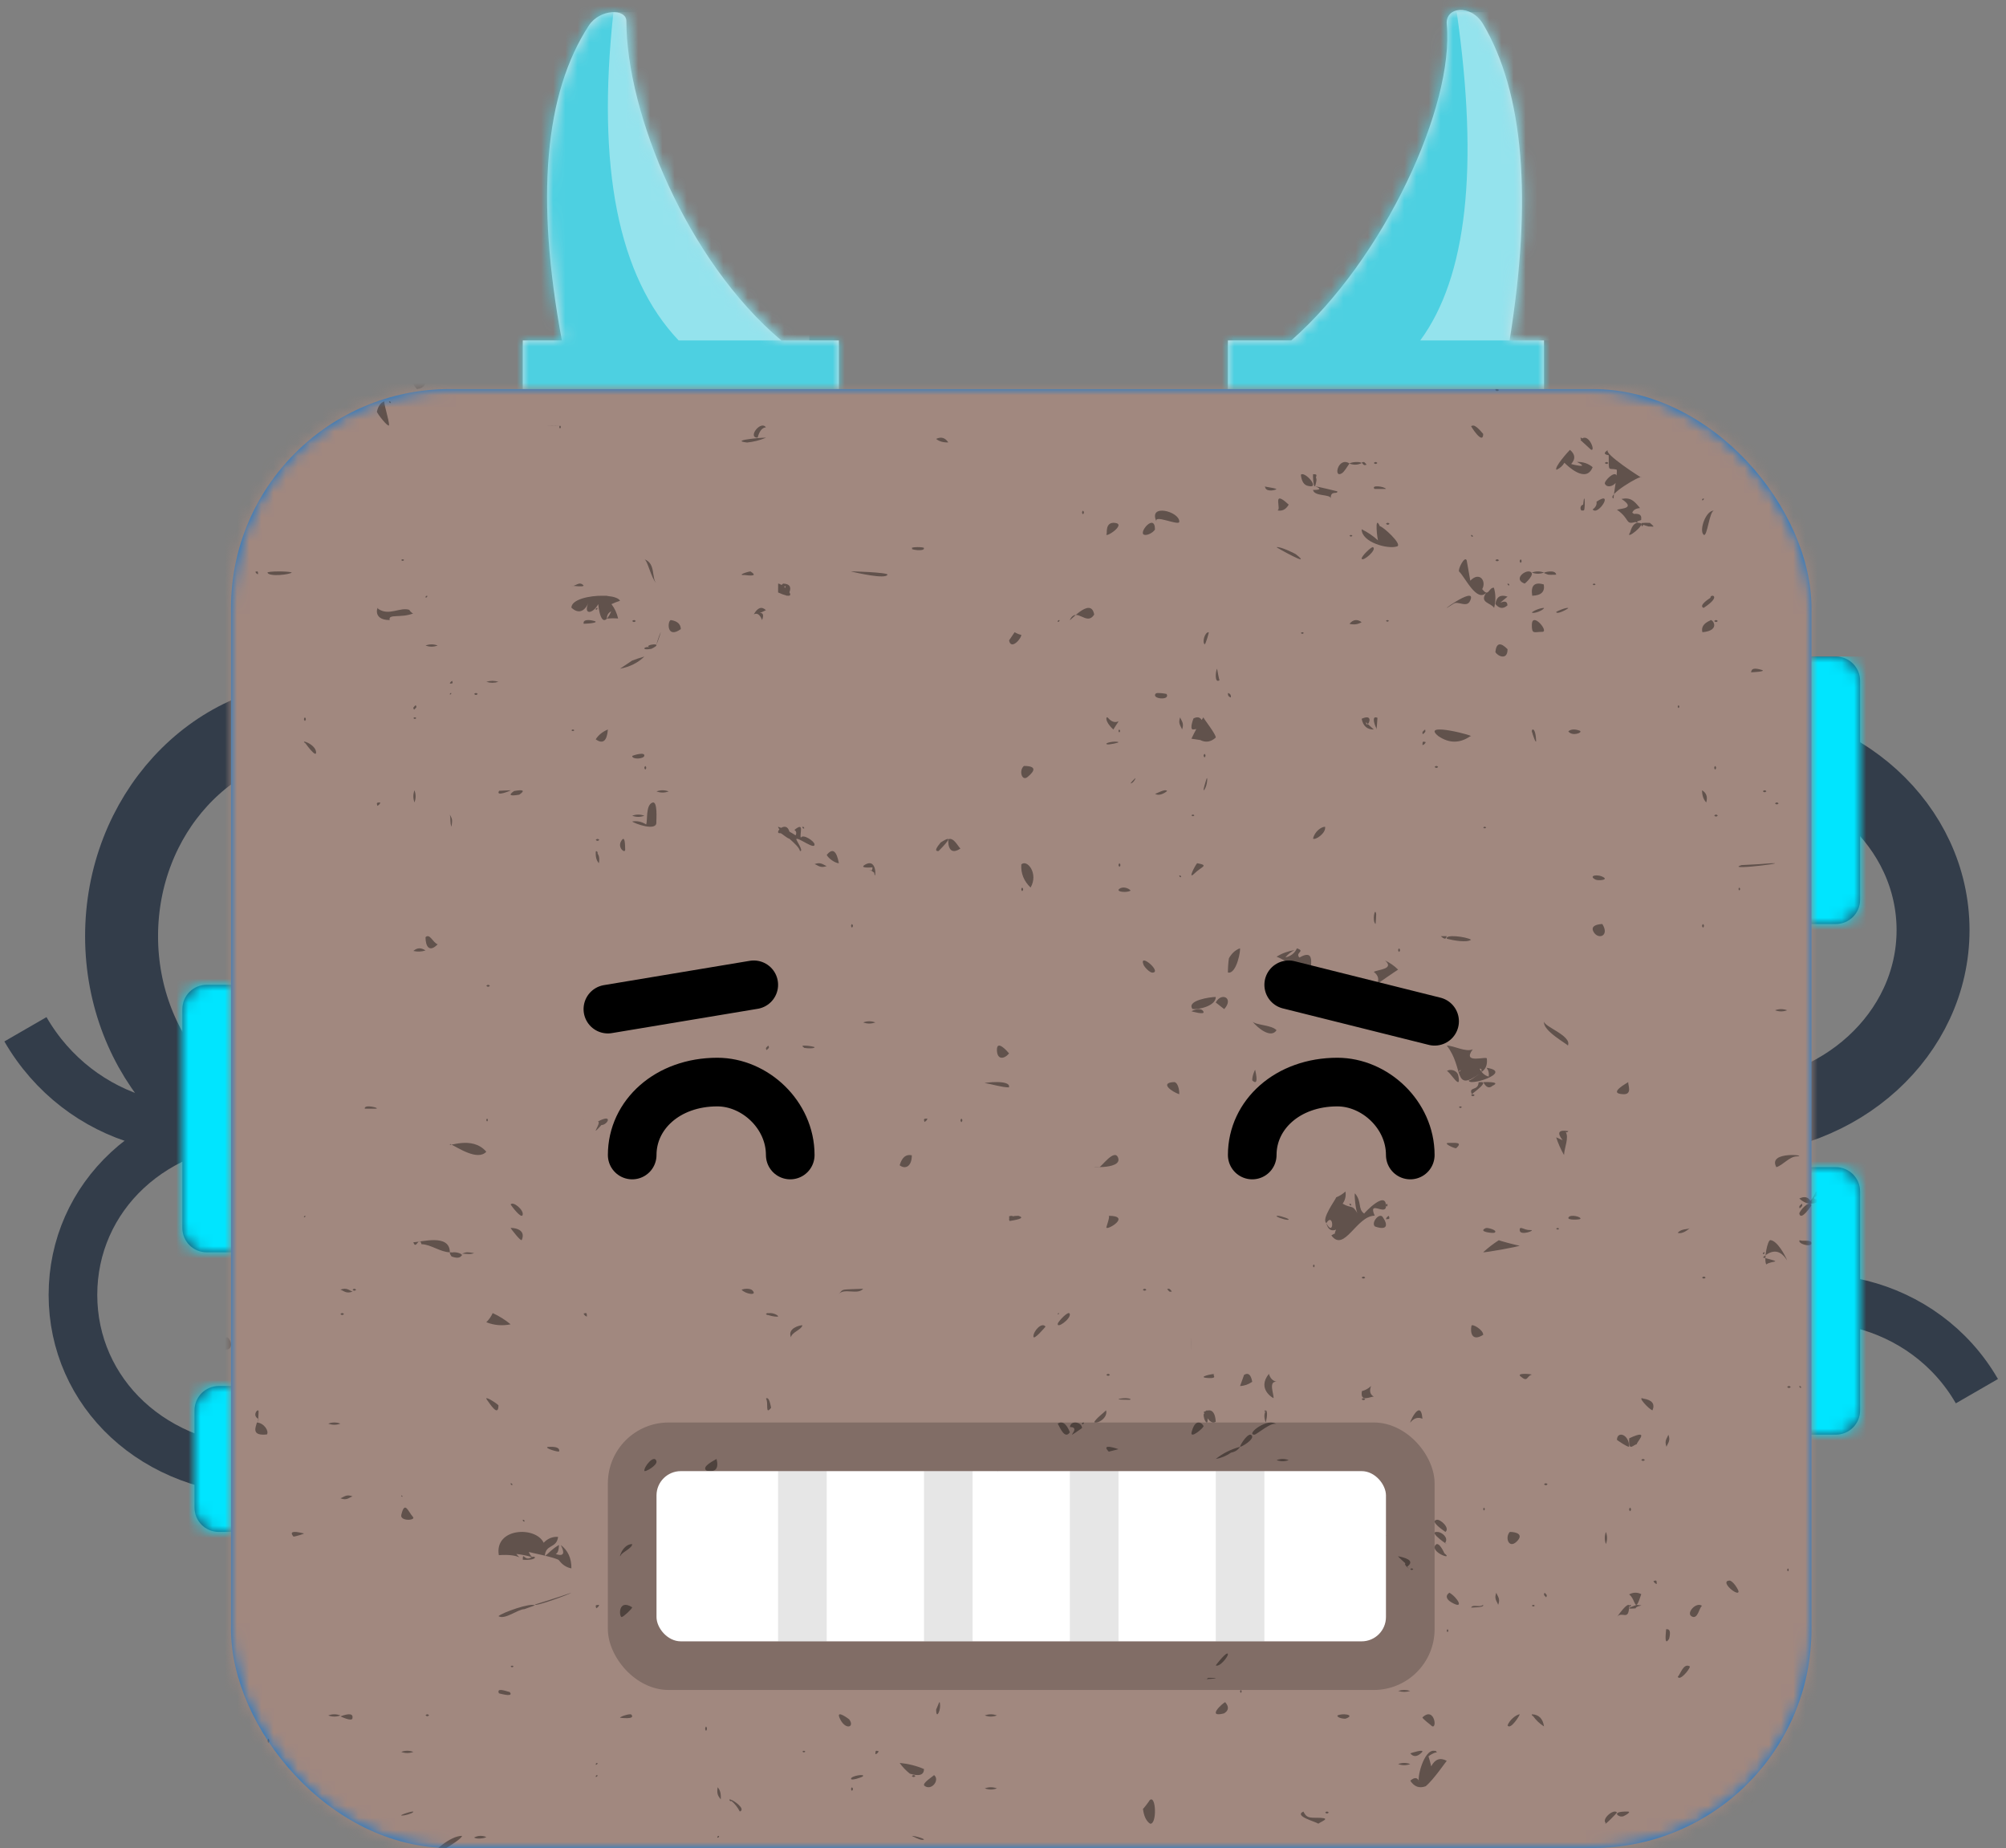 <svg xmlns="http://www.w3.org/2000/svg" xmlns:xlink="http://www.w3.org/1999/xlink" width="165" height="152" viewBox="0 0 165 152">
  <rect x="0" y="0" width="165" height="152" fill="#808080" stroke="none"/>
  <defs>
    <path id="bot-11-a" d="M2,27 L14,27 C15.105,27 16,27.895 16,29 L16,47 C16,48.105 15.105,49 14,49 L2,49 C0.895,49 1.3527075e-16,48.105 0,47 L0,29 C-1.3527075e-16,27.895 0.895,27 2,27 Z M3,60 L15,60 C16.105,60 17,60.895 17,62 L17,70 C17,71.105 16.105,72 15,72 L3,72 C1.895,72 1,71.105 1,70 L1,62 C1,60.895 1.895,60 3,60 Z M124,42 L136,42 C137.105,42 138,42.895 138,44 L138,62 C138,63.105 137.105,64 136,64 L124,64 C122.895,64 122,63.105 122,62 L122,44 C122,42.895 122.895,42 124,42 Z M124,0 L136,0 C137.105,-2.02906125e-16 138,0.895 138,2 L138,20 C138,21.105 137.105,22 136,22 L124,22 C122.895,22 122,21.105 122,20 L122,2 C122,0.895 122.895,2.02906125e-16 124,0 Z"/>
    <path id="bot-11-c" d="M71.21,40 C78.85,33.293 84.631,20.688 84,14 C83.863,12.554 86,12.299 87,14 C90.331,19.664 91.053,28.331 89.167,40 L92,40 L92,52 L66,52 L66,40 L71.21,40 Z M11.215,40 C9.043,28.317 9.783,19.684 13.434,14.101 C14.335,12.722 16.521,12.681 16.521,13.741 C16.521,21.273 21.492,33.445 29.262,40 L34,40 L34,52 L8,52 L8,40 L11.215,40 Z"/>
    <rect id="bot-11-e" width="130" height="120" rx="18"/>
  </defs>
  <g fill="none" fill-rule="evenodd" transform="translate(-6 -12)">
    <g transform="translate(0 66)">
      <g stroke="#2A3544" opacity=".9" transform="translate(8 5)">
        <ellipse cx="24.5" cy="18" stroke-width="6" rx="16.5" ry="18"/>
        <path stroke-width="4" d="M18.803,36.462 C18.803,27.901 11.64,20.962 2.803,20.962" transform="scale(1 -1) rotate(-60 -38.927 0)"/>
        <path stroke-width="4" d="M20,62 C29.389,62 37,55.508 37,47.5 C37,39.492 29.389,33 20,33 C10.611,33 4,39.492 4,47.5 C4,55.508 10.611,62 20,62 Z"/>
      </g>
      <g stroke="#2A3544" opacity=".9" transform="translate(132 7)">
        <path stroke-width="4" d="M33.803,58.462 C33.803,49.901 26.64,42.962 17.803,42.962" transform="rotate(-30 25.803 50.712)"/>
        <path stroke-width="6" d="M16,31 C25.389,31 33,24.06 33,15.5 C33,6.94 25.389,0 16,0 C6.611,0 0,6.94 0,15.5 C0,24.06 6.611,31 16,31 Z"/>
      </g>
      <g transform="translate(21)">
        <mask id="bot-11-b" fill="#fff">
          <use xlink:href="#bot-11-a"/>
        </mask>
        <use fill="#273951" xlink:href="#bot-11-a"/>
        <g fill="#00E5FF" mask="url(#bot-11-b)">
          <rect width="180" height="76" transform="translate(-21)"/>
        </g>
      </g>
    </g>
    <g transform="translate(41)">
      <mask id="bot-11-d" fill="#fff">
        <use xlink:href="#bot-11-c"/>
      </mask>
      <use fill="#E1E6E8" xlink:href="#bot-11-c"/>
      <g fill="#4DD0E1" mask="url(#bot-11-d)">
        <rect width="100" height="52"/>
      </g>
      <rect width="100" height="12" y="40" fill="#000" fill-opacity=".4" mask="url(#bot-11-d)"/>
      <path fill="#FFF" fill-opacity=".4" d="M15.456 13L31.569 13 31.569 40 20.82 40C15.854 34.767 14.066 25.767 15.456 13zM84.82 13L92.569 13 92.569 40 81.82 40C85.654 34.796 86.654 25.796 84.82 13z" mask="url(#bot-11-d)"/>
    </g>
    <g transform="translate(25 44)">
      <mask id="bot-11-f" fill="#fff">
        <use xlink:href="#bot-11-e"/>
      </mask>
      <use fill="#0076DE" xlink:href="#bot-11-e"/>
      <g fill="#A1887F" mask="url(#bot-11-f)">
        <rect width="134" height="124" transform="translate(-2 -2)"/>
      </g>
      <g fill="#000" fill-opacity=".4" mask="url(#bot-11-f)">
        <path d="M81.295,85.019 C81.722,84.918 81.956,85.223 82,85.934 C81.75,86.111 81.508,85.903 81.324,85.656 C81.325,85.701 81.326,85.747 81.328,85.793 C81.346,86.272 81,85.834 81,85.339 C81.022,85.3 81.043,85.266 81.062,85.235 C81.032,85.182 81.011,85.146 81,85.137 C81.068,85.101 81.132,85.071 81.193,85.05 C81.244,84.993 81.276,84.988 81.295,85.019 Z M108.043,110.002 C108.59,110.039 108.909,110.371 109,111 C108.644,110.773 108.344,110.489 108.099,110.147 C108.03,110.135 107.997,110.086 108,110 C108,110 108,110 108,110 C108.001,110 108.002,110 108.003,110 C108.017,110 108.031,110 108.043,110.002 Z M100,113.011 C100,113.007 100,113.004 100,113 C100.067,112.998 100.111,113.018 100.132,113.061 C100.155,113.074 100.178,113.088 100.202,113.104 C100.183,113.109 100.165,113.115 100.147,113.12 C100.148,113.129 100.148,113.139 100.147,113.15 C100.121,113.151 100.098,113.148 100.079,113.142 C99.871,113.213 99.676,113.319 99.496,113.458 C99.582,113.728 99.658,114.001 99.723,114.278 C100.035,113.688 100.461,113.538 101,113.828 C100.968,113.836 99.92,115.384 99.268,115.918 C98.747,116.112 98.324,115.96 98,115.462 C98.366,115.146 98.617,115.184 98.754,115.576 C98.484,115.415 99.116,112.811 100,113.011 Z M19.002,72.041 C19,72.028 19,72.015 19,72 C19.017,72 19.032,72 19.045,72.003 C19.078,71.996 19.126,72.003 19.184,72.017 C19.455,71.958 19.869,72.061 19.975,72.194 C19.983,72.194 19.992,72.193 20,72.192 C19.997,72.201 19.994,72.21 19.99,72.218 C19.997,72.232 20,72.245 20,72.258 C19.985,72.268 19.97,72.277 19.955,72.285 C19.831,72.476 19.56,72.496 19.142,72.346 C19.077,72.25 19.036,72.178 19.016,72.126 C19.011,72.12 19.005,72.114 19,72.109 C19.002,72.106 19.005,72.104 19.007,72.101 C19,72.076 18.998,72.056 19.002,72.041 Z M112.135,5.067 C112.713,4.669 113.269,6.188 112.858,5.98 C112.572,5.719 112.286,5.457 112,5.195 C112.019,5.172 112.038,5.151 112.056,5.132 C112.017,5.11 111.998,5.066 112,5 C112.069,4.998 112.114,5.02 112.135,5.067 Z M105.085,1.015 C105.155,0.982 105.225,1.004 105.295,1.081 C105.22,1.163 105.145,1.182 105.069,1.139 C105.052,1.132 105.038,1.121 105.028,1.108 C105.018,1.1 105.009,1.091 105,1.081 C105.003,1.078 105.006,1.075 105.008,1.072 C105.002,1.052 104.999,1.028 105,1 C105.034,0.999 105.063,1.004 105.085,1.015 Z M42.067,117.007 C42.394,117.088 43.369,117.809 42.852,118 C42.672,117.648 42.437,117.352 42.146,117.113 C42.148,117.125 42.148,117.137 42.147,117.15 C42.046,117.154 41.997,117.104 42,117.001 C42,117.001 42,117.001 42,117.001 C42,117.001 42,117.001 42,117.001 C42,117.001 42,117 42,117 C42.026,116.999 42.048,117.002 42.067,117.007 Z M117.095,12.015 C117.204,11.998 117.408,11.995 117.707,12.008 C118.249,12.458 117.932,12.274 117.61,12.307 C117.41,12.251 117.26,12.203 117.158,12.162 C117.154,12.208 117.128,12.254 117.079,12.3 C117.004,12.229 116.982,12.157 117.015,12.086 C116.986,12.058 117,12.037 117.057,12.022 C117.064,12.015 117.071,12.007 117.079,12 C117.085,12.005 117.09,12.01 117.095,12.015 Z M31.15,39.199 C31.258,39.361 31.335,39.56 31.262,40 C31.071,39.784 30.971,39.509 31.007,39 C31.018,39.015 31.028,39.03 31.039,39.045 C31.05,39.03 31.064,39.015 31.079,39 C31.15,39.066 31.173,39.133 31.15,39.199 Z M45.207,77.013 C45.646,76.927 46.182,77.292 45.939,77.296 C45.683,77.301 45.422,77.238 45.176,77.158 C45.126,77.169 45.077,77.152 45.028,77.108 C45.018,77.105 45.009,77.101 45,77.098 C45.003,77.096 45.007,77.094 45.01,77.091 C45.007,77.088 45.003,77.084 45,77.081 C45.069,77.005 45.138,76.983 45.207,77.013 Z M65.269,69.047 C65.392,69.016 65.556,69.001 65.763,69 C66.238,69.139 65.999,69.281 65.043,69.426 C64.996,69.337 64.987,69.261 65.018,69.2 C64.971,69.015 65.002,69.014 65.28,69 C65.277,69.017 65.274,69.032 65.269,69.047 Z M98.276,51.003 C98.281,51.005 98.285,51.009 98.288,51.015 C98.223,50.878 99.736,52.239 98.536,51.963 C97.967,51.832 97.947,51.495 98.045,51.256 C98.031,51.252 98.016,51.248 98,51.243 C98.056,51.141 98.118,51.046 98.231,51.011 C98.247,51.002 98.261,50.998 98.271,51.001 C98.273,51.001 98.275,51 98.276,51 C98.276,51.001 98.276,51.002 98.276,51.003 Z M90.24,8.279 C90.312,8.411 90.285,8.509 90.25,8.698 C90.09,9.546 89.976,8.377 90.004,8.024 C90.003,8.016 90.001,8.008 90,8 C90.002,8 90.004,8 90.007,8 C90.007,8 90.007,8 90.007,8 C90.007,8 90.007,8 90.007,8 C90.313,8.015 90.313,8.018 90.24,8.279 Z M114.97,8.111 C114.997,7.861 115.003,7.673 114.971,7.621 C114.275,7.461 114.322,7.901 114.322,6.441 C113.908,6.382 113.893,6.235 114.277,6 C113.763,6.247 117.114,8.376 116.997,8.274 C117.055,7.996 113.997,9.807 114.738,10 C114.689,9.987 114.801,9.336 114.891,8.716 C114.684,8.988 114.189,9.154 114.008,8.792 C113.91,8.597 114.795,7.688 114.97,8.111 Z M3.006,4.526 C2.998,4.433 2.998,4.34 3.006,4.259 C3.005,4.172 3.004,4.086 3.003,4 C3.015,4.03 3.028,4.06 3.042,4.089 C3.091,3.969 3.185,3.951 3.336,4.156 C3.377,4.211 3.376,4.364 3.351,4.525 C3.522,4.696 3.739,4.834 4,4.941 C3.728,4.957 3.456,4.973 3.183,4.989 C3.166,5.002 3.149,5.004 3.132,4.992 C3.088,4.995 3.044,4.997 3,5 C3.003,4.842 3.005,4.684 3.006,4.526 Z M116.258,11.171 C116.311,11.207 116.36,11.24 116.407,11.271 C116.856,11.223 117.05,11.373 116.989,11.722 C117.008,11.751 117.001,11.766 116.978,11.774 C116.978,11.774 116.978,11.775 116.978,11.775 C116.857,11.82 116.752,11.857 116.659,11.888 C116.66,11.917 116.672,11.953 116.698,12 C116.632,11.983 116.571,11.961 116.515,11.933 C115.659,12.186 116.106,11.696 115,10.923 C115.404,10.813 116.556,10.814 115.372,10.038 C116.131,9.886 116.416,10.199 116.896,10.788 C116.555,10.817 116.342,10.945 116.258,11.171 Z M25.752,97.052 C26.176,96.961 26.136,97.373 25,97.286 C25,96.557 25.154,97.506 25.732,97.063 C25.316,96.943 24.895,96.859 24.469,96.811 C24.976,97.464 24.883,96.769 23.029,96.911 C22.655,94.661 26.052,94.501 26.718,95.891 C27.054,95.54 27.45,95.379 27.906,95.407 C27.78,96.396 26.867,95.969 26.812,97.002 C27.202,96.693 27.344,96.453 27.977,96.073 C27.945,97.084 27.508,96.684 27.805,96.85 C28.367,97.006 28.473,96.746 28.124,96.073 C28.717,96.524 29.009,97.167 29,98 C28.591,97.923 28.252,97.702 27.982,97.337 C27.837,97.123 25.487,96.672 25.494,96.649 C25.553,96.807 25.639,96.941 25.752,97.052 Z M46.615,17.361 C46.614,17.223 46.604,17.141 46.555,17.225 C46.533,17.236 46.512,17.247 46.492,17.257 C46.534,17.29 46.575,17.325 46.615,17.361 Z M46.665,17.974 C46.509,17.938 46.292,17.861 46,17.729 C46.001,17.486 46.003,17.243 46.005,17 C46.08,17.006 46.18,17.048 46.286,17.113 C46.326,17.078 46.369,17.04 46.416,17 C46.939,17.019 47.11,17.259 46.932,17.718 C47.048,17.903 47.035,18.039 46.741,17.99 C46.708,18.008 46.683,18.001 46.665,17.974 Z M46.939,37.991 C46.696,37.924 46.274,37.518 46.195,37.529 C45.936,37.563 45.965,37.378 46.11,37.217 C46.035,37.127 45.993,37.052 46.001,37 C46.087,37.028 46.173,37.059 46.258,37.092 C46.484,36.946 46.798,36.925 46.933,37.403 C47.105,37.495 47.274,37.598 47.439,37.709 C47.536,37.521 47.503,37.372 47.342,37.263 C48.203,36.56 47.754,37.54 47.868,37.904 C48.046,37.554 48.982,38.186 48.999,38.446 C49.032,38.942 47.647,37.836 47.501,38.011 C47.447,38.075 48.156,39.034 47.799,38.999 C47.764,38.746 47.357,38.361 46.939,37.991 Z M80.402,28.964 C80.308,28.984 80.212,28.996 80.115,29 C79.833,28.964 80.156,28.118 80.169,28.091 C80.472,27.937 80.697,27.979 80.842,28.217 C80.889,28.144 80.936,28.072 80.983,28 C80.946,28.042 82.06,29.431 81.997,29.667 C81.597,30.029 81.172,30.096 80.723,29.868 C80.482,29.831 80.241,29.795 80,29.758 C80.126,29.488 80.26,29.223 80.402,28.964 Z M31.628,18.001 C31.837,17.997 31.958,18.004 31.991,18.023 C32.497,18.072 32.894,18.202 33,18.415 C32.76,18.489 32.525,18.581 32.294,18.691 C32.556,19.028 32.738,19.422 32.843,19.871 C32.532,19.847 32.222,19.851 31.913,19.884 C31.917,19.593 32.038,19.393 32.277,19.284 C31.437,21.16 31.209,18.766 31.21,18.687 C30.754,19.525 29.95,19.594 30.402,18.581 C30.066,19.337 29.549,19.497 29,18.98 C29.001,18.311 30.465,17.975 31.628,18.001 Z M30.028,61.028 C30.048,61.008 30.079,60.999 30.121,61 C30.124,61.084 30.084,61.125 30,61.122 C29.999,61.08 30.008,61.048 30.028,61.028 C30.008,61.048 29.999,61.08 30,61.121 C30.084,61.125 30.124,61.084 30.121,61 C30.079,60.999 30.048,61.008 30.028,61.028 Z M101.015,46.214 C101.513,46.344 102.661,46.56 103,46.293 C102.597,46.035 100.816,45.826 101.015,46.214 Z M4.001,16.105 C4.16,16.458 5.827,16.26 6,16.09 C5.751,15.964 3.942,15.972 4.001,16.105 Z M45,19.187 C43.766,19.805 45.095,18.922 44.683,20 C44.504,19.54 44.277,19.384 44,19.533 C44.319,18.967 44.652,18.852 45,19.187 Z M100.807,96.761 C100.795,96.741 100.32,95.633 100.04,96.126 C99.707,96.712 101.593,97.361 100.807,96.761 Z M72,85.97 C72.329,86.136 73.145,85.58 72.978,85 C72.725,85.258 72.193,85.628 72,85.97 Z M95.196,44.188 C95.09,43.535 94.842,44.775 95.146,45 C95.155,44.941 95.206,44.246 95.196,44.188 Z M48,78 C47.775,78 46.74,78.251 47.062,79 C47.095,78.586 47.938,78.375 48,78 Z M100.868,95.898 C101.173,95.473 100.603,95.038 100.287,95.006 C99.209,94.896 101.566,96.396 100.868,95.898 Z M82.308,24.948 C82.275,24.915 82.103,24.011 82.11,24 C81.977,24.202 81.889,25.242 82.308,24.948 Z M120,70.398 C120.337,70.543 120.863,70.145 121,70 C120.859,70.149 120.326,70.017 120,70.398 Z M31.467,61.535 C31.989,61.535 32.459,60.557 31.177,61.246 C31.531,61.284 30.408,62.714 31.467,61.535 Z M83.003,26 C82.984,26.188 83.054,26.317 83.245,26.364 C83.264,26.176 83.194,26.048 83.003,26 Z M16.187,27 C16.111,27.113 15.894,27.175 16.063,27.37 C16.14,27.257 16.357,27.195 16.187,27 Z M45.063,55.37 C45.14,55.257 45.357,55.195 45.187,55 C45.111,55.113 44.894,55.175 45.063,55.37 Z M126.189,117 C126.104,117.11 125.9,117.174 126.058,117.369 C126.143,117.258 126.347,117.195 126.189,117 Z M109.176,100.381 C109.32,100.156 109.126,100.117 109.051,100 C108.908,100.226 109.102,100.264 109.176,100.381 Z M4.076,112.368 C4.177,112.245 4.177,112.123 4.076,112 C3.975,112.123 3.975,112.245 4.076,112.368 Z M19.197,25 C19.104,25.052 19.018,25.111 19,25.228 C19.257,25.215 19.257,25.215 19.197,25 Z M40.076,111.368 C40.177,111.245 40.177,111.123 40.076,111 C39.975,111.123 39.975,111.245 40.076,111.368 Z M3.227,16.231 C3.214,15.972 3.214,15.972 3,16.033 C3.052,16.127 3.11,16.213 3.227,16.231 Z M24,106.065 C24.081,106.153 24.161,106.153 24.242,106.065 C24.161,105.978 24.081,105.978 24,106.065 Z M84.065,108 C83.978,108.081 83.978,108.162 84.065,108.243 C84.152,108.162 84.152,108.081 84.065,108 Z M110.242,70.065 C110.162,69.978 110.081,69.978 110,70.065 C110.081,70.153 110.162,70.153 110.242,70.065 Z M125.065,42.243 C125.152,42.162 125.152,42.081 125.065,42 C124.978,42.081 124.978,42.162 125.065,42.243 Z M120.065,27 C119.978,27.081 119.978,27.162 120.065,27.243 C120.152,27.162 120.152,27.081 120.065,27 Z M28.065,4 C27.978,4.081 27.978,4.162 28.065,4.243 C28.152,4.162 28.152,4.081 28.065,4 Z M98.242,98.065 C98.162,97.978 98.081,97.978 98,98.065 C98.081,98.153 98.162,98.153 98.242,98.065 Z M90.065,73.243 C90.152,73.162 90.152,73.081 90.065,73 C89.978,73.081 89.978,73.162 90.065,73.243 Z M15.242,15.065 C15.161,14.978 15.081,14.978 15,15.065 C15.081,15.152 15.161,15.152 15.242,15.065 Z M96,20.065 C96.081,20.153 96.161,20.153 96.242,20.065 C96.161,19.978 96.081,19.978 96,20.065 Z M113.242,17.065 C113.161,16.978 113.081,16.978 113,17.065 C113.081,17.152 113.161,17.152 113.242,17.065 Z M100.508,46 C100.995,46.454 100.967,46 101,46 C100.568,46.002 99.301,46 100.508,46 Z M102,60.065 C102.081,60.153 102.161,60.153 102.242,60.065 C102.161,59.978 102.081,59.978 102,60.065 Z M89,21.065 C89.081,21.153 89.161,21.153 89.242,21.065 C89.161,20.978 89.081,20.978 89,21.065 Z M96.065,68.243 C96.152,68.162 96.152,68.081 96.065,68 C95.978,68.081 95.978,68.162 96.065,68.243 Z M22.065,61 C21.978,61.081 21.978,61.162 22.065,61.243 C22.152,61.162 22.152,61.081 22.065,61 Z M3,113.065 C3.081,113.153 3.161,113.153 3.242,113.065 C3.161,112.978 3.081,112.978 3,113.065 Z M129.065,98.243 C129.152,98.162 129.152,98.081 129.065,98 C128.978,98.081 128.978,98.162 129.065,98.243 Z M74.065,29 C73.978,29.081 73.978,29.162 74.065,29.243 C74.152,29.162 74.152,29.081 74.065,29 Z M29,29.065 C29.081,29.153 29.161,29.153 29.242,29.065 C29.161,28.978 29.081,28.978 29,29.065 Z M16.242,28.065 C16.161,27.978 16.081,27.978 16,28.065 C16.081,28.153 16.161,28.153 16.242,28.065 Z M66.065,102 C65.978,102.081 65.978,102.162 66.065,102.243 C66.152,102.162 66.152,102.081 66.065,102 Z M93,13.065 C93.081,13.153 93.161,13.153 93.242,13.065 C93.161,12.978 93.081,12.978 93,13.065 Z M108,101.065 C108.081,101.153 108.161,101.153 108.242,101.065 C108.161,100.978 108.081,100.978 108,101.065 Z M104.065,93 C103.978,93.081 103.978,93.162 104.065,93.243 C104.152,93.162 104.152,93.081 104.065,93 Z M104,37.065 C104.081,37.153 104.161,37.153 104.242,37.065 C104.161,36.978 104.081,36.978 104,37.065 Z M80,36.065 C80.081,36.152 80.161,36.152 80.242,36.065 C80.161,35.978 80.081,35.978 80,36.065 Z M101.065,103 C100.978,103.081 100.978,103.162 101.065,103.243 C101.152,103.162 101.152,103.081 101.065,103 Z M48,113.065 C48.081,113.153 48.161,113.153 48.242,113.065 C48.161,112.978 48.081,112.978 48,113.065 Z M19.121,26 C19.037,25.997 18.997,26.038 19,26.122 C19.084,26.125 19.124,26.084 19.121,26 Z M7,69.122 C7.084,69.125 7.124,69.084 7.121,69 C7.037,68.997 6.997,69.038 7,69.122 Z M16.294,1 C16.9,0.918 17.116,0.585 16.942,0 C16.402,0 15.544,0.208 16.294,1 Z M9.067,0.657 C9.583,1.189 9.894,1.102 10,0.395 C9.161,-0.208 8.85,-0.12 9.067,0.657 Z M91.907,67.481 C92.183,67.372 92.437,67.212 92.669,67 C92.725,67.374 92.648,67.708 92.437,68.003 C93.174,68.437 93.222,68.032 93.655,68.794 C93.516,68.584 93.372,67.199 93.45,67.156 C94.036,67.834 93.668,68.445 94.208,68.817 C94.188,68.804 96.026,66.824 96,68.219 C95.985,69.02 94.49,67.648 95.074,68.991 C93.578,68.991 92.569,72.061 91.508,70.611 C92.106,70.235 91.608,70.764 91.897,70.137 C91.492,70.298 91.224,70.12 91.093,69.602 C91.754,70.874 91.72,68.598 91.093,69.602 C90.663,69.253 91.86,67.668 91.907,67.481 Z M27,95 C27,95.014 27.001,95.025 27.001,95.04 C27.013,95.022 27.012,95.007 27,95 Z M24.034,97.003 C24.023,97.002 24.012,97.002 24,97 C24.015,97.01 24.026,97.009 24.034,97.003 Z M102.138,57 C102.169,57.158 101.813,57.233 102.138,57 Z M101.947,57.461 C102.247,58.891 101.186,57.013 101,57.097 C101.259,56.893 101.852,57.01 101.947,57.461 Z M101,55 C101.598,55 102.562,55.565 103.14,55.306 C102.195,56.581 104.342,55.821 104.297,56.072 C104.358,56.59 104.202,56.961 103.831,57.188 C103.896,56.976 103.853,56.88 103.702,56.9 C103.883,57.254 104.133,57.471 104.452,57.55 C104.496,57.272 104.435,57.03 104.269,56.823 C106.619,57.19 102.524,58.477 102.834,57.812 C102.72,58.057 103.735,57.281 103.683,57.319 C101.507,58.903 102.418,56.78 101,55 Z M106,18.073 C104.703,19.155 105.99,17.983 105.991,18.794 C105.641,19.103 105.31,19.065 105,18.678 C105.093,18.078 105.426,17.876 106,18.073 Z M102.023,16.015 C101.875,15.874 102.479,14.662 102.641,15.092 C102.743,15.648 102.841,16.204 102.936,16.762 C103.703,15.968 104.284,16.801 103.916,17.453 C104.464,18.171 104.433,17.313 104.879,17.339 C105.034,17.869 105.04,18.423 104.896,19 C104.642,18.567 103.629,18.59 104.268,17.728 C103.481,18.619 102.509,16.473 102.023,16.015 Z M115,9 C115.007,9.009 115.003,9.008 115,9 Z M96,12.081 C96.099,11.973 96.197,11.973 96.295,12.081 C96.197,12.188 96.099,12.188 96,12.081 Z M95.494,12.279 C95.731,12.279 97.382,13.782 96.918,13.94 C96.168,14.196 94,13.615 94,12.53 C94.494,12.773 94.948,13.083 95.361,13.458 C95.305,13.531 95.026,11.217 95.494,12.279 Z M87,47.685 C87.452,47.41 87.944,47.231 88.477,47.148 C88.18,47.294 87.93,47.494 87.725,47.747 C88.179,47.649 88.496,47.4 88.676,47 C89.413,47.254 88.501,47.33 88.876,47.759 C90.478,46.855 89.495,49.022 90,48.999 C89.188,49.036 87.731,47.951 87,47.685 Z M110.024,7.644 C109.819,7.44 110.985,6.144 111.133,6 C111.572,6.367 111.605,6.756 111.231,7.166 C111.259,7.183 112.877,7.583 111.712,6.995 C112.209,6.98 112.639,7.123 113,7.423 C112.46,8.81 110.903,7.29 110.679,7.06 C110.53,7.318 110.312,7.512 110.024,7.644 Z M13.097,19.072 C14.022,19.705 14.909,18.885 15.706,19.172 C15.572,19.107 15.902,19.488 16,19.449 C14.985,19.861 13.896,19.463 14.055,20 C12.507,20 13.129,18.682 13.097,19.072 Z M100.313,29.547 C101.193,30.148 102.066,30.151 102.931,29.557 C103.63,29.601 98.742,28.289 100.313,29.547 Z M16.67,71.337 C17.403,71.337 18.249,72 19,72 C19,70.439 16.645,71.172 16,71.172 C16.217,71.871 16.47,70.579 16.67,71.337 Z M85,102.094 C85.335,101.969 85.665,101.969 86,102.094 C85.665,102.219 85.335,102.219 85,102.094 Z M85.461,101.422 C86.399,102.412 84.266,101.792 84,101.96 C84.343,102.24 85.082,99.932 84.875,100.002 C84.531,100.117 86.078,100.884 85.997,100.841 C85.567,100.913 85.388,101.107 85.461,101.422 Z M86.038,102 C86.026,102.001 86.014,102.002 86,102 C86.017,102.011 86.031,102.011 86.038,102 Z M127.28,73 C127.06,72.59 127.386,70.984 127.618,71 C128.195,71.041 128.854,72.289 129,72.677 C128.456,71.795 127.789,71.711 127,72.424 C128.819,72.896 127.742,72.651 127.28,73 Z M35.986,36.602 C36.083,37.437 34.146,36.723 34,36.566 C34.406,36.501 34.788,36.583 35.147,36.812 C35.288,36.487 35.087,35.23 35.665,35.012 C36.119,34.841 35.977,36.52 35.986,36.602 Z M71.926,102.639 C72.528,103.482 69.288,102.607 69,102.439 C69.457,102.05 71.266,102.583 71.283,102.652 C71.233,102.452 70.536,101.213 70.617,101 C71.125,101.439 71.561,101.985 71.926,102.639 Z M115.001,11 C115.001,11.013 114.999,11.023 115.001,11.039 C115.012,11.022 115.012,11.008 115.001,11 Z M110.645,64 C110.38,63.535 110.164,63.05 110,62.544 C110.175,62.628 110.352,62.708 110.531,62.784 C110.04,62.153 110.196,61.903 111,62.034 C110.932,62.146 110.859,62.163 110.78,62.085 C111.072,62.579 110.679,63.368 110.645,64 Z M24,77.925 C23.31,78.066 22.643,78.009 22,77.753 C22.23,77.529 22.404,77.278 22.524,77 C23.067,77.25 23.559,77.558 24,77.925 Z M132,67.174 C131.021,67.449 130.947,67.632 131.776,67.723 C131.135,68.135 130.543,68.087 130,67.58 C130.406,67.379 130.711,67.441 130.913,67.768 C131.58,66.997 131.037,66.822 132,67.174 Z M13,2.865 C13.115,2.376 13.328,2.088 13.64,2.001 C13.478,1.964 14.035,3.617 13.998,3.989 C13.883,4.12 13.058,3.063 13,2.865 Z M57.295,115.081 C57.197,115.188 57.098,115.188 57,115.081 C57.098,114.973 57.197,114.973 57.295,115.081 Z M56.839,114.884 C56.503,114.617 56.223,114.322 56,114 C56.713,114.069 57.38,114.237 58,114.503 C58,114.994 57.613,115.121 56.839,114.884 Z M88.612,14.604 C88.474,14.494 87.268,13.924 87,14.008 C86.968,14.019 90.064,15.76 88.612,14.604 Z M90.182,9 C90.304,9 91.997,9.405 91.998,9.414 C92.039,9.708 91.434,9.274 91.457,10 C91.445,9.617 90.111,9.863 90,9.296 C90.626,9.301 90.686,9.202 90.182,9 Z M66.005,40.1 C65.96,40.836 66.215,41.469 66.768,42 C67.44,40.864 66.487,39.638 66.005,40.1 Z M94.355,28.363 C94.269,28.364 94.98,28.976 95,29 C94.45,29.008 94.116,28.714 94,28.118 C95.205,27.569 94.361,29.155 94.355,28.363 Z M70.018,19.948 C70.58,18.888 71.374,20.542 72,19.547 C71.724,17.959 69.792,20.376 70.018,19.948 Z M95.926,48 C96.334,48.192 96.691,48.444 97,48.753 C97.03,48.721 95.076,50.036 95.232,49.999 C95.467,49.592 95.39,49.237 95,48.937 C95.331,48.738 96.732,48.717 95.926,48 Z M77.15,11.949 C76.777,11.214 78.982,12.3 79,11.914 C79.039,11.059 76.347,10.363 77.15,11.949 Z M122.663,20.037 C122.129,20.27 121.917,20.591 122.029,21 C123.645,20.855 122.784,19.791 122.663,20.037 Z M80.09,51.991 C80.55,52.058 82.012,51.752 82,51 C81.545,51 79.557,51.288 80.09,51.991 Z M65,21.672 C65.152,21.448 65.303,21.224 65.455,21 C65.615,21.097 66.031,21.269 65.991,21.189 C66.103,21.417 65.161,22.549 65,21.672 Z M95,83.872 C94.717,83.86 93.847,84.377 94.023,83.416 C94.297,83.351 94.548,83.212 94.774,83 C94.619,83.412 94.694,83.702 95,83.872 Z M129.76,64.115 C130.943,64.059 127.328,63.604 128.113,65 C128.67,64.824 129.159,64.144 129.76,64.115 Z M90.149,118.51 C91.616,118.498 90.826,118.736 90.425,119 C90.313,118.851 88.376,118.389 89.207,118 C89.415,118.391 89.541,118.515 90.149,118.51 Z M82.696,52 C83.519,51.082 82.459,50.578 82,51.456 C82.232,51.637 82.464,51.819 82.696,52 Z M101.568,18.65 C101.941,18.402 102.638,19.02 102.918,18.422 C103.618,16.925 99.548,19.994 101.568,18.65 Z M131,68.119 C130.801,67.662 129.969,68.654 130.001,68.823 C130.121,69.457 130.99,68.192 131,68.119 Z M90,37.972 C90.167,38.136 91.083,37.542 90.994,37 C90.67,37 90.142,37.391 90,37.972 Z M2.078,121.027 C2.568,120.946 3.111,121.686 4,121.093 C3.153,120.887 1.64,121.099 2.078,121.027 Z M77.065,26.043 C76.662,26.491 78.283,26.645 77.956,26.081 C77.827,26.04 77.153,25.945 77.065,26.043 Z M78.605,58 C77.308,58.045 78.413,58.812 78.997,59 C79.013,58.865 78.969,58.108 78.605,58 Z M2.252,121 C2.894,120.599 3.661,120.464 2,120 C2.084,120.333 2.168,120.667 2.252,121 Z M30.676,20.029 C30.583,20.013 29.921,19.892 30.008,20.305 C30.469,20.305 31.534,20.183 30.676,20.029 Z M44.318,5 C44.46,4.455 44.688,4.171 45,4.149 C44.579,3.539 43.454,5 44.318,5 Z M51,75.423 C51.472,74.92 52.551,75.535 53,75 C51.058,75.086 51.414,74.982 51,75.423 Z M34.997,31.165 C35.062,30.811 34.065,31.129 34,31.18 C34,31.49 34.948,31.428 34.997,31.165 Z M92.691,110.356 C93.558,110.037 92.361,109.88 92,110.108 C92.001,110.312 92.597,110.391 92.691,110.356 Z M53.909,40.781 C53.995,41.674 54.257,39.506 53.177,40.107 C52.563,40.449 53.741,40.34 53.766,40.338 C53.766,40.962 53.151,40.206 53.909,40.781 Z M98.065,85.927 C98.351,85.62 98.663,85.542 99,85.694 C98.856,83.79 97.719,86.466 98.065,85.927 Z M73.202,88.398 C73.468,88.33 73.734,88.263 74,88.195 C73.989,88.189 72.463,87.647 73.202,88.398 Z M92.353,7.939 C92.575,7.81 92.764,7.447 93,7.118 C92.067,6.53 91.649,8.35 92.353,7.939 Z M43.452,5.398 C43.986,5.34 44.487,5.215 44.954,5.023 C45.45,4.918 41.747,5.198 43.452,5.398 Z M89.618,8.971 C90.655,9.227 89.283,7.7 89,8.053 C89.062,8.608 89.267,8.914 89.618,8.971 Z M7.144,30.156 C7.118,30.138 8.009,31.371 8,30.887 C7.988,30.186 6.549,29.75 7.144,30.156 Z M3.959,86.982 C4.134,86.704 3.731,86.046 3.133,86 C3.016,86.419 2.664,87.122 3.959,86.982 Z M116,88 C116.023,86.978 115.006,86.653 115,87.434 C115.147,87.534 115.808,88 116,88 Z M82.681,109.926 C83.073,109.691 83.104,109.383 82.774,109 C82.573,109.081 81.196,110.31 82.681,109.926 Z M67,93.511 C66.698,93.674 66.396,93.837 66.094,94 C66.024,93.789 65.993,93.573 66.001,93.35 C66.404,92.835 66.737,92.888 67,93.511 Z M113.318,10.264 C113.359,10.508 113.253,10.721 113,10.902 C113.443,11.481 114.816,9.261 113.318,10.264 Z M108.03,18 C108.773,17.977 109.089,17.667 108.978,17.07 C108.212,16.847 107.896,17.158 108.03,18 Z M42,98.501 C42.786,98.941 42.077,99.415 43,98.373 C42.515,97.836 42.182,97.879 42,98.501 Z M107.413,17 C107.409,17.022 108.395,16.157 107.82,16.011 C107.384,15.9 106.466,16.664 107.413,17 Z M103.015,79 C102.998,79.003 102.992,79.02 103.015,79 Z M104,78.788 C104,78.363 103.073,77.844 103.033,78.044 C102.916,78.619 103.08,79.374 104,78.788 Z M70,86.372 C71.123,86.378 69.171,87.721 71,86.46 C71,85.983 70.091,85.762 70,86.372 Z M34,101.2 C32.817,100.458 32.916,102.02 33.138,102 C33.294,101.986 34.014,101.3 34,101.2 Z M73.027,12.891 C72.751,13.371 74.73,12.115 73.701,12.006 C72.901,11.921 73.064,12.826 73.027,12.891 Z M122,101.085 C121.536,100.716 120.683,101.65 121.122,101.933 C121.663,102.281 121.769,101.163 122,101.085 Z M87.893,101.608 C87.444,100.534 86.874,101.051 87.025,101.861 C87.89,102.109 88.18,102.025 87.893,101.608 Z M76.101,12.981 C76.335,13.07 76.833,12.83 77,12.552 C77,11.168 75.622,12.8 76.101,12.981 Z M125.248,40.154 C123.6,40.686 130.857,39.731 126.691,40.078 C126.21,40.103 125.729,40.129 125.248,40.154 Z M56,64.843 C56.483,65.217 57.004,64.915 57,64.023 C56.525,63.915 56.191,64.188 56,64.843 Z M115,118.072 C114.728,117.747 113.728,118.608 114.071,118.927 C113.844,119.3 115.002,118.125 115,118.072 Z M116,101.029 C115.972,100.976 115.794,100.872 115,102 C115.402,101.441 116,102.447 116,101.029 Z M1,121.219 C1.21,121.599 1.479,121.86 1.808,122 C2.228,121.021 1.959,120.761 1,121.219 Z M6.949,95.115 C6.07,94.897 5.802,94.989 6.143,95.39 C6.243,95.386 7.234,95.118 6.949,95.115 Z M120,106.92 C120.185,107.285 120.987,106.3 121,106.068 C120.467,105.735 120.218,106.727 120,106.92 Z M45.427,84.785 C45.371,84.591 45.28,83.843 45,84.03 C45.245,84.356 44.898,85.461 45.427,84.785 Z M117.162,84.032 C116.61,83.799 117.622,84.914 117.923,85 C118.143,84.47 117.89,84.147 117.162,84.032 Z M68.218,92.119 C67.448,92.492 68.96,93.032 69,92.999 C68.793,92.103 68.532,91.81 68.218,92.119 Z M33.934,110.029 C33.833,109.911 33,110.187 33,110.282 C32.972,110.282 34.307,110.464 33.934,110.029 Z M60.027,38.017 C59.971,38.034 59.896,39.538 61,38.793 C60.794,38.622 60.468,37.879 60.027,38.017 Z M95.734,69.102 C95.46,68.705 94.746,69.571 95.093,69.878 C96.12,70.236 96.185,69.755 95.734,69.102 Z M40.938,89 C40.889,89.052 39.583,89.646 40.137,89.968 C40.866,90.108 41.133,89.786 40.938,89 Z M68.195,91.038 C67.793,91.108 68.045,92 68.656,92 C68.693,91.858 69.653,90.785 68.195,91.038 Z M105,22.626 C105.155,22.955 106.009,23.365 106,22.395 C105.414,21.8 105.08,21.877 105,22.626 Z M43.275,16.298 C44.056,16.397 44.206,16.298 43.725,16 C43.532,16.01 42.523,16.332 43.275,16.298 Z M93,20.31 C93.368,20.402 93.701,20.357 94,20.174 C93.631,19.903 93.298,19.949 93,20.31 Z M69,86.087 C69.201,86.453 69.589,87.412 70,86.802 C69.716,86.091 69.383,85.853 69,86.087 Z M107.059,82.197 C107.689,82.738 107.547,82.189 108,82.06 C107.841,81.999 106.735,81.917 107.059,82.197 Z M94,7.091 C93.873,6.939 93.139,6.995 93,7.131 C93.345,7.261 93.679,7.248 94,7.091 Z M111,29.149 C111.299,29.607 112.263,29.247 111.931,29.097 C111.534,28.952 111.223,28.97 111,29.149 Z M23.996,34 C23.684,34.014 23.371,34.027 23.059,34.041 C22.703,34.583 24.078,34.001 23.996,34 Z M24.714,34.361 C25.206,34.021 25.063,33.921 24.286,34.061 C23.794,34.401 23.937,34.5 24.714,34.361 Z M117,100.118 C116.664,99.953 116.33,99.961 116,100.141 C116.58,100.553 116.434,101.861 117,100.118 Z M97.6,97.578 C97.414,97.731 98.181,98.238 97.735,97.867 C98.253,97.488 98.012,97.199 97.011,97.002 C96.903,96.965 97.614,97.605 97.6,97.578 Z M92.421,94.792 C92.436,94.301 92.089,93.644 92.009,94.232 C91.928,94.834 92.407,95.28 92.421,94.792 Z M87,10.961 C87.426,11.08 87.759,10.928 88,10.507 C86.474,9.079 87.551,11.139 87,10.961 Z M50,39.321 C50.161,39.628 50.708,40 51,40 C50.808,38.956 50.474,38.729 50,39.321 Z M22,120.092 C21.649,119.957 21.315,119.971 21,120.131 C21.132,120.284 21.852,120.223 22,120.092 Z M58.04,115.882 C58.612,116.326 59.333,115.406 58.831,115 C58.738,115.109 57.796,115.692 58.04,115.882 Z M95.059,9.218 L96,9.218 C95.907,9.012 94.725,8.854 95.059,9.218 Z M80.235,40.853 C80.825,40.269 81.492,40.185 80.469,40 C80.288,40.196 79.665,41.416 80.235,40.853 Z M98.948,113.137 C99.268,112.791 98.004,113.208 98,113.212 C98.259,113.532 98.575,113.507 98.948,113.137 Z M119.292,103.784 C119.434,103.216 119.352,102.957 119.044,103.006 C118.998,103.554 118.905,104.401 119.292,103.784 Z M27.062,88.01 C26.712,88.091 27.96,88.476 27.994,88.372 C28.05,88.083 27.739,87.962 27.062,88.01 Z M18,46.668 C17.595,46.53 17.362,45.743 17,46.085 C17,46.843 17.317,47.376 18,46.668 Z M93,91.244 C92.667,91.163 92.333,91.081 92,91 C92.148,91.105 92.752,93.03 93,91.244 Z M17,47.174 C16.639,46.939 16.324,46.931 16,47.217 C16.347,47.296 16.681,47.282 17,47.174 Z M10.001,110.173 C9.968,110.15 10.96,110.648 10.991,110.323 C11.059,109.95 10.729,109.9 10.001,110.173 Z M57.061,14.102 C56.686,14.193 58.181,14.419 57.982,14.047 C57.617,13.949 56.766,14.023 57.061,14.102 Z M116.529,101.287 C116.596,101.027 117.502,101.072 116.608,101 C116.687,101.006 115.258,101.403 116.529,101.287 Z M23.931,108.173 C23.396,108.016 22.848,107.837 23.039,108.276 C23.851,108.491 24.149,108.457 23.931,108.173 Z M27.051,4.005 C27.358,4.009 27.664,4.014 27.971,4.018 C28.227,4.012 26.707,3.991 27.051,4.005 Z M72,97.603 C72.284,97.935 71.443,98.304 72.979,97.592 C73.089,96.799 72.762,96.803 72,97.603 Z M122.343,35 C122.475,34.55 122.361,34.217 122,34 C122.004,34.433 122.119,34.766 122.343,35 Z M60,5.388 C59.742,4.998 59.409,4.902 59,5.1 C59.251,5.307 59.584,5.403 60,5.388 Z M95.21,28.895 C95.21,29.377 95.311,28.046 95.3,28.041 C94.773,27.805 95.072,28.654 95.21,28.895 Z M116.644,87.796 C116.454,87.77 117.911,86.415 116.01,87.299 C115.926,88.527 116.388,87.761 116.644,87.796 Z M80.987,52.204 C80.82,51.853 80.253,52.031 80,52.176 C80.007,52.181 81.135,52.515 80.987,52.204 Z M104.769,58.302 C105.603,57.919 103.902,58.011 104.004,58.007 C104.237,58.449 104.492,58.547 104.769,58.302 Z M85.246,57.015 C85.24,56.892 84.962,57.573 85.005,57.871 C85.369,58.194 85.449,57.909 85.246,57.015 Z M12.895,60.188 C13.399,60.174 11.913,59.77 12.004,60.192 L12.895,60.188 Z M20,72.114 C20.308,72.103 20.639,72.213 21,72.069 C20.397,71.97 20.397,71.971 20,72.114 Z M3.269,85.712 C3.17,86.662 3.302,84.949 3.258,85.04 C3.193,84.841 2.705,85.439 3.269,85.712 Z M97,108.079 C97.354,108.184 97.646,108.184 98,108.079 C97.646,107.974 97.354,107.974 97,108.079 Z M19,36 C19.097,36.433 18.994,36.669 19.14,37 C19.218,36.391 19.212,36.391 19,36 Z M119.229,87 C119.135,87.304 118.87,87.473 119.077,88 C119.171,87.696 119.435,87.527 119.229,87 Z M23,25.079 C22.646,24.974 22.354,24.974 22,25.079 C22.354,25.184 22.646,25.184 23,25.079 Z M10,75.072 C10.299,75.177 10.472,75.429 11,75.234 C10.701,75.129 10.528,74.877 10,75.072 Z M78,75.022 C78.196,75.267 78.196,75.267 78.39,75.224 C78.194,74.979 78.194,74.979 78,75.022 Z M50,40.234 C49.701,40.129 49.528,39.877 49,40.072 C49.299,40.177 49.472,40.429 50,40.234 Z M105.229,101 C105.435,100.473 105.171,100.305 105.077,100 C104.87,100.527 105.135,100.696 105.229,101 Z M129.221,4.396 C129.263,4.199 129.263,4.199 129.021,4 C128.979,4.197 128.979,4.197 129.221,4.396 Z M11,92.078 C10.473,91.868 10.304,92.137 10,92.232 C10.527,92.442 10.696,92.173 11,92.078 Z M130.021,68.396 C130.263,68.197 130.263,68.197 130.221,68 C129.979,68.199 129.979,68.199 130.021,68.396 Z M41.029,116 C40.925,116.624 41.123,116.764 41.283,117 C41.319,116.491 41.219,116.216 41.029,116 Z M94.411,7.223 C94.201,6.969 94.201,6.969 94,7.042 C94.194,7.28 94.194,7.28 94.411,7.223 Z M79.071,28 C78.879,28.528 79.127,28.701 79.23,29 C79.422,28.472 79.174,28.299 79.071,28 Z M99.221,29 C98.979,29.199 98.979,29.199 99.021,29.396 C99.263,29.197 99.263,29.197 99.221,29 Z M9,86.094 C9.335,86.219 9.665,86.219 10,86.094 C9.665,85.969 9.335,85.969 9,86.094 Z M128,52.094 C128.335,52.219 128.665,52.219 129,52.094 C128.665,51.969 128.335,51.969 128,52.094 Z M35.04,58 C34.967,58.265 34.967,58.265 35.28,58.281 C35.258,58.136 35.154,58.064 35.04,58 Z M112.219,10.51 C111.86,10.599 112.001,11.141 112.223,10.965 C112.427,11.289 112.362,9.025 112.219,10.51 Z M58.04,61.281 C58.154,61.217 58.258,61.145 58.28,61 C57.967,61.016 57.967,61.016 58.04,61.281 Z M54,53.094 C53.665,52.969 53.335,52.969 53,53.094 C53.335,53.219 53.665,53.219 54,53.094 Z M114.093,95 C113.969,95.335 113.969,95.665 114.093,96 C114.216,95.665 114.216,95.335 114.093,95 Z M19.037,63.093 C19.671,63.394 21.284,64.504 22,63.731 C20.815,62.335 18.694,63.431 19.037,63.093 Z M48.149,55.158 C47.787,55.18 49.002,55.311 49,55.136 C48.999,55.063 47.538,54.859 48.149,55.158 Z M87,89.094 C87.335,89.219 87.665,89.219 88,89.094 C87.665,88.969 87.335,88.969 87,89.094 Z M103.621,58.022 C103.579,58.783 102.773,58.321 103.063,59 C103.048,58.965 104.731,57.83 103.621,58.022 Z M96.009,52 C95.973,52.272 96.037,52.336 96.304,52.3 C96.268,52.136 96.17,52.036 96.009,52 Z M13.04,35.281 C13.154,35.216 13.258,35.145 13.28,35 C12.966,35.016 12.966,35.016 13.04,35.281 Z M16.092,35 C16.216,34.665 16.216,34.335 16.092,34 C15.969,34.335 15.969,34.665 16.092,35 Z M106.994,110 C106.698,110.034 106.158,110.472 106,110.916 C106.24,111.344 107.076,109.991 106.994,110 Z M64,110.094 C63.665,109.969 63.335,109.969 63,110.094 C63.335,110.219 63.665,110.219 64,110.094 Z M37,34.094 C36.665,33.969 36.335,33.969 36,34.094 C36.335,34.219 36.665,34.219 37,34.094 Z M18,22.094 C17.665,21.969 17.335,21.969 17,22.094 C17.335,22.219 17.665,22.219 18,22.094 Z M34,36.094 C34.335,36.219 34.665,36.219 35,36.094 C34.665,35.969 34.335,35.969 34,36.094 Z M99.276,30.041 C99.015,29.966 99.015,29.966 99,30.285 C99.142,30.262 99.213,30.156 99.276,30.041 Z M98,114.094 C97.665,113.969 97.335,113.969 97,114.094 C97.335,114.219 97.665,114.219 98,114.094 Z M96.24,69 C96.126,69.065 96.022,69.136 96,69.281 C96.314,69.265 96.314,69.265 96.24,69 Z M9,110.094 C9.335,110.219 9.665,110.219 10,110.094 C9.665,109.969 9.335,109.969 9,110.094 Z M64,116.094 C63.665,115.969 63.335,115.969 63,116.094 C63.335,116.219 63.665,116.219 64,116.094 Z M54.276,113.041 C54.015,112.966 54.015,112.966 54,113.285 C54.142,113.262 54.213,113.156 54.276,113.041 Z M15,113.094 C15.335,113.219 15.665,113.219 16,113.094 C15.665,112.969 15.335,112.969 15,113.094 Z M109,16.094 C108.665,15.969 108.335,15.969 108,16.094 C108.335,16.219 108.665,16.219 109,16.094 Z M60,39.003 C60.007,39.002 60.014,39.001 60.021,39 C60.012,39.004 60.005,39.005 60,39.003 Z M59.372,38.295 C59.384,38.323 58.659,39.052 59.202,38.997 C59.482,38.723 60.744,37.427 59.372,38.295 Z M30,77.041 C30.063,77.156 30.134,77.262 30.276,77.285 C30.261,76.966 30.261,76.966 30,77.041 Z M118.276,99.285 C118.261,98.966 118.261,98.966 118,99.041 C118.063,99.156 118.134,99.262 118.276,99.285 Z M86.992,102 C87.106,102.068 85.948,101.989 86.002,102.236 C86.139,102.236 86.916,102.089 86.992,102 Z M31.28,101 C30.967,101.016 30.967,101.016 31.04,101.281 C31.154,101.216 31.258,101.145 31.28,101 Z M1,120.094 C1.335,120.219 1.665,120.219 2,120.094 C1.665,119.969 1.335,119.969 1,120.094 Z M10,77.081 C10.099,77.188 10.197,77.188 10.295,77.081 C10.197,76.973 10.099,76.973 10,77.081 Z M122.295,74.081 C122.197,73.973 122.098,73.973 122,74.081 C122.098,74.188 122.197,74.188 122.295,74.081 Z M11.295,75.081 C11.197,74.973 11.099,74.973 11,75.081 C11.099,75.188 11.197,75.188 11.295,75.081 Z M76.295,75.081 C76.197,74.973 76.099,74.973 76,75.081 C76.099,75.188 76.197,75.188 76.295,75.081 Z M94.295,74.081 C94.197,73.973 94.099,73.973 94,74.081 C94.099,74.188 94.197,74.188 94.295,74.081 Z M91.295,118.081 C91.197,117.973 91.098,117.973 91,118.081 C91.098,118.188 91.197,118.188 91.295,118.081 Z M17,110.081 C17.099,110.188 17.197,110.188 17.295,110.081 C17.197,109.973 17.099,109.973 17,110.081 Z M52.079,116.3 C52.185,116.2 52.185,116.1 52.079,116 C51.974,116.1 51.974,116.2 52.079,116.3 Z M73,82.081 C73.099,82.188 73.197,82.188 73.295,82.081 C73.197,81.973 73.099,81.973 73,82.081 Z M94,84.081 C94.099,84.188 94.197,84.188 94.295,84.081 C94.197,83.973 94.099,83.973 94,84.081 Z M129.295,83.081 C129.197,82.973 129.098,82.973 129,83.081 C129.098,83.188 129.197,83.188 129.295,83.081 Z M43,94.081 C43.099,94.188 43.197,94.188 43.295,94.081 C43.197,93.973 43.099,93.973 43,94.081 Z M52,97.081 C52.099,97.188 52.197,97.188 52.295,97.081 C52.197,96.973 52.099,96.973 52,97.081 Z M109,91.081 C109.099,91.188 109.197,91.188 109.295,91.081 C109.197,90.973 109.099,90.973 109,91.081 Z M117,89.081 C117.099,89.188 117.197,89.188 117.295,89.081 C117.197,88.973 117.099,88.973 117,89.081 Z M116.079,93.3 C116.185,93.2 116.185,93.1 116.079,93 C115.974,93.1 115.974,93.2 116.079,93.3 Z M7.079,28.3 C7.185,28.2 7.185,28.1 7.079,28 C6.974,28.1 6.974,28.2 7.079,28.3 Z M128.295,35.081 C128.197,34.973 128.098,34.973 128,35.081 C128.098,35.188 128.197,35.188 128.295,35.081 Z M114,7.081 C114.099,7.188 114.197,7.188 114.295,7.081 C114.197,6.973 114.099,6.973 114,7.081 Z M95.295,7.081 C95.197,6.973 95.099,6.973 95,7.081 C95.099,7.188 95.197,7.188 95.295,7.081 Z M66.079,42.3 C66.185,42.2 66.185,42.1 66.079,42 C65.974,42.1 65.974,42.2 66.079,42.3 Z M123,36.081 C123.099,36.188 123.197,36.188 123.295,36.081 C123.197,35.973 123.099,35.973 123,36.081 Z M34.295,20.081 C34.197,19.973 34.099,19.973 34,20.081 C34.099,20.188 34.197,20.188 34.295,20.081 Z M105,15.081 C105.099,15.188 105.197,15.188 105.295,15.081 C105.197,14.973 105.099,14.973 105,15.081 Z M107.079,15 C106.974,15.1 106.974,15.2 107.079,15.3 C107.185,15.2 107.185,15.1 107.079,15 Z M31.295,38.081 C31.197,37.973 31.099,37.973 31,38.081 C31.099,38.188 31.197,38.188 31.295,38.081 Z M103,59.081 C103.099,59.188 103.197,59.188 103.295,59.081 C103.197,58.973 103.099,58.973 103,59.081 Z M21.295,26.081 C21.197,25.973 21.099,25.973 21,26.081 C21.099,26.188 21.197,26.188 21.295,26.081 Z M74.079,40 C73.974,40.1 73.974,40.2 74.079,40.3 C74.185,40.2 74.185,40.1 74.079,40 Z M61.079,61.3 C61.185,61.2 61.185,61.1 61.079,61 C60.974,61.1 60.974,61.2 61.079,61.3 Z M71.079,11 C70.974,11.1 70.974,11.2 71.079,11.3 C71.185,11.2 71.185,11.1 71.079,11 Z M128.295,4.081 C128.197,3.973 128.098,3.973 128,4.081 C128.098,4.188 128.197,4.188 128.295,4.081 Z M100,32.081 C100.099,32.188 100.197,32.188 100.295,32.081 C100.197,31.973 100.099,31.973 100,32.081 Z M52.079,45 C51.974,45.1 51.974,45.2 52.079,45.3 C52.185,45.2 52.185,45.1 52.079,45 Z M123.079,32.3 C123.185,32.2 123.185,32.1 123.079,32 C122.974,32.1 122.974,32.2 123.079,32.3 Z M122.079,45.3 C122.185,45.2 122.185,45.1 122.079,45 C121.974,45.1 121.974,45.2 122.079,45.3 Z M81.079,31.3 C81.185,31.2 81.185,31.1 81.079,31 C80.974,31.1 80.974,31.2 81.079,31.3 Z M10.295,1.081 C10.197,0.973 10.098,0.973 10,1.081 C10.098,1.188 10.197,1.188 10.295,1.081 Z M10.295,0.081 C10.197,-0.027 10.098,-0.027 10,0.081 C10.098,0.188 10.197,0.188 10.295,0.081 Z M97.079,47.3 C97.185,47.2 97.185,47.1 97.079,47 C96.974,47.1 96.974,47.2 97.079,47.3 Z M35.079,32.3 C35.185,32.2 35.185,32.1 35.079,32 C34.974,32.1 34.974,32.2 35.079,32.3 Z M123.295,20.081 C123.197,19.973 123.098,19.973 123,20.081 C123.098,20.188 123.197,20.188 123.295,20.081 Z M22,50.081 C22.099,50.188 22.197,50.188 22.295,50.081 C22.197,49.973 22.099,49.973 22,50.081 Z M127,34.081 C127.099,34.188 127.197,34.188 127.295,34.081 C127.197,33.973 127.099,33.973 127,34.081 Z M31,19.15 C31.102,19.154 31.151,19.104 31.147,19 C31.046,18.997 30.996,19.046 31,19.15 Z M69.147,20 C69.046,19.996 68.996,20.046 69,20.15 C69.102,20.154 69.151,20.104 69.147,20 Z M41.147,120 C41.046,119.996 40.996,120.046 41,120.15 C41.102,120.154 41.151,120.104 41.147,120 Z M31.147,115 C31.046,114.996 30.996,115.046 31,115.15 C31.102,115.154 31.151,115.104 31.147,115 Z M86.057,9 C86.054,9.485 86.829,9.349 87,9.23 C86.848,9.121 85.739,9 86.057,9 Z M122,10.15 C122.102,10.154 122.151,10.104 122.147,10 C122.046,9.997 121.996,10.046 122,10.15 Z M14.147,2.15 C14.151,2.046 14.102,1.997 14,2 C13.996,2.104 14.046,2.154 14.147,2.15 Z M106.147,17.15 C106.151,17.046 106.102,16.996 106,17 C105.996,17.104 106.046,17.154 106.147,17.15 Z M17.147,18 C17.046,17.997 16.996,18.046 17,18.15 C17.102,18.154 17.151,18.104 17.147,18 Z M103,13 C102.997,13.104 103.046,13.154 103.147,13.15 C103.151,13.046 103.102,12.996 103,13 Z M130,83 C129.996,83.104 130.046,83.154 130.147,83.15 C130.151,83.046 130.102,82.997 130,83 Z M97.147,52.15 C97.151,52.046 97.102,51.996 97,52 C96.996,52.104 97.046,52.154 97.147,52.15 Z M71.147,86 C71.046,85.997 70.996,86.046 71,86.15 C71.102,86.154 71.151,86.104 71.147,86 Z M127.147,72 C127.046,71.996 126.996,72.046 127,72.15 C127.102,72.154 127.151,72.104 127.147,72 Z M93.147,68.15 C93.151,68.046 93.102,67.996 93,68 C92.996,68.104 93.046,68.154 93.147,68.15 Z M103.977,101 C103.71,101.25 103.149,100.914 103.001,101.224 C102.957,101.216 104.183,101.237 103.977,101 Z M48.147,37.15 C48.151,37.046 48.102,36.997 48,37 C47.996,37.104 48.046,37.154 48.147,37.15 Z M31.147,114 C31.046,113.997 30.996,114.046 31,114.15 C31.102,114.154 31.151,114.104 31.147,114 Z M24.147,91.15 C24.151,91.046 24.102,90.997 24,91 C23.996,91.104 24.046,91.154 24.147,91.15 Z M79,41 C78.996,41.104 79.046,41.154 79.147,41.15 C79.151,41.046 79.102,40.996 79,41 Z M116,101.15 C116.102,101.154 116.151,101.104 116.147,101 C116.046,100.996 115.996,101.046 116,101.15 Z M25,94 C24.996,94.104 25.046,94.154 25.147,94.15 C25.151,94.046 25.102,93.997 25,94 Z M0.162,79.789 C0.935,80.405 1.286,79.527 0.725,79 C0.013,79.013 -0.174,79.276 0.162,79.789 Z M42,58.999 C41.377,59.005 42.546,56.893 41,58.793 C41.227,59.018 41.744,59.001 42,58.999 Z M76.593,118.995 C76.275,118.778 76.08,118.363 76.01,117.747 C75.906,117.994 76.667,116.961 76.551,117.075 C77.102,116.531 77.18,119.125 76.593,118.995 Z M35,15 C35.272,15.095 35.541,16.528 36,17 C35.569,16.555 35.96,15.334 35,15 Z M44.693,50.768 C44.311,50.405 43.798,50.149 43.154,50 C42.194,50.655 46.092,51.382 44.693,50.768 Z M83.082,47.819 C83.308,47.416 83.608,47.143 83.983,47 C84.084,47.008 83.736,49.155 83,48.991 C82.999,48.597 83.026,48.207 83.082,47.819 Z M20,120 C19.018,120 17.661,121.277 17,122 C16.999,121.998 20,120.358 20,120 Z M115.526,58.999 C116.302,59.029 115.879,58.185 115.929,58 C115.919,58.039 114.145,58.947 115.526,58.999 Z M105.295,71 C105.124,71 107.019,71.505 107,71.447 C107.027,71.527 104.006,72.061 104,71.994 C104.412,71.619 104.844,71.288 105.295,71 Z M25.134,101.352 C24.607,101.352 23.528,102.254 23,101.93 C23.304,101.64 25.628,100.809 26,101.04 C25.711,101.144 25.423,101.248 25.134,101.352 Z M95.719,95 C95.839,95.084 92.941,95.12 94.423,95.099 C93.261,95.115 97.03,95.927 95.719,95 Z M52.008,16.009 C52.493,16.117 54.846,16.662 54.999,16.269 C55.074,16.077 51.816,15.966 52.008,16.009 Z M43.891,75.136 C43.72,74.955 43.223,74.974 43,75.081 C43.31,75.437 44.333,75.605 43.891,75.136 Z M87,82.648 C86.306,82.592 86.793,83.682 86.756,84 C86.754,84.019 85.352,83.259 86.371,82 C86.481,82.366 86.69,82.582 87,82.648 Z M109.015,53 C108.796,53.744 111,54.917 110.963,55 C111.327,54.183 108.894,53.411 109.015,53 Z M73,69.956 C73.016,70.247 75.112,69.004 73.188,69 C73.335,69 72.997,69.905 73,69.956 Z M122.128,12.979 C122.435,13.241 122.598,10.96 123,11.002 C122.319,10.93 121.732,12.639 122.128,12.979 Z M84.329,82.084 C84.671,81.872 84.895,82.061 85,82.653 C84.683,82.872 84.349,82.988 84,83 C84.11,82.695 84.219,82.39 84.329,82.084 Z M76.055,48.344 C76.14,48.563 76.579,49.007 76.79,49 C77.631,48.972 75.65,47.297 76.055,48.344 Z M28.105,100.303 C27.407,100.535 26.705,100.757 26.001,100.969 C25.947,101.194 28.874,100.123 29,100 C28.702,100.101 28.403,100.202 28.105,100.303 Z M51.851,110.419 C51.845,110.41 50.755,109.577 51.051,110.285 C51.491,111.338 52.344,111.092 51.851,110.419 Z M39,99.397 C38.669,98.202 37.351,100.096 38.395,99.996 C38.538,99.983 39.012,99.441 39,99.397 Z M63.007,58.086 C63.61,58.173 64.404,58.437 64.988,58.437 C65.188,57.762 62.854,58.065 63.007,58.086 Z M101.394,100.799 C102.511,101.444 101.862,100.362 101.217,100 C100.856,100.243 100.967,100.552 101.394,100.799 Z M83,105.077 C82.99,104.671 81.97,106.005 82.001,105.985 C82.351,106.126 83.004,105.247 83,105.077 Z M80.959,86.341 C81.187,86.415 80.401,85.281 80.016,86.784 C79.847,87.446 81.066,86.376 80.959,86.341 Z M115.457,118.382 C115.276,118.543 116.359,118.005 115.874,118 C114.313,117.985 115.284,118.535 115.457,118.382 Z M87,86.164 C86.334,85.512 84.402,87.014 85.183,87 C85.37,86.997 86.671,85.842 87,86.164 Z M72.428,64.99 C70.783,64.913 74.441,65.315 73.955,64.193 C73.644,63.473 72.575,64.997 72.428,64.99 Z M125,99.905 C125.007,99.759 124.52,98.977 124.237,99.001 C123.419,99.069 124.979,100.354 125,99.905 Z M108,20.393 C107.994,21.206 108.185,20.968 108.863,20.967 C109.44,20.966 108.008,19.25 108,20.393 Z M101.775,63.443 C102.324,62.932 101.774,63 101.134,63.006 C100.67,63.011 101.543,63.443 101.775,63.443 Z M113.798,45.003 C114.132,45.003 112.619,44.918 113.093,45.676 C113.496,46.319 114.403,45.96 113.798,45.003 Z M83.26,88.476 C82.885,88.741 82.465,88.916 82,89 C82.583,88.534 83.25,88.201 84,88 C83.833,88.257 83.586,88.416 83.26,88.476 Z M33.985,23.338 C34.315,23.209 34.653,23.097 35,23 C34.471,23.518 33.804,23.851 33,24 C33.328,23.779 33.656,23.559 33.985,23.338 Z M99.671,110.877 C100.269,111.538 100.055,109.265 99.004,110.253 C98.941,110.312 99.674,110.881 99.671,110.877 Z M35.003,89.98 C35.029,90.116 36.11,89.52 35.991,89.165 C35.8,88.594 34.942,89.663 35.003,89.98 Z M113.226,41.343 C113.442,41.456 114.244,41.385 113.927,41.175 C113.44,40.853 112.594,41.015 113.226,41.343 Z M103.005,4.035 C102.918,3.972 103.988,5.677 104,4.694 C103.164,3.676 103.093,4.098 103.005,4.035 Z M85,53 C85.451,53.564 86.546,54.447 87,53.734 C86.575,53.281 85.269,53.335 85,53 Z M37.173,20 C36.89,20.081 36.826,21.589 38,20.744 C37.987,20.328 37.712,20.08 37.173,20 Z M64,55.377 C64.018,56.153 64.553,56.157 65,55.648 C64.898,55.514 63.979,54.447 64,55.377 Z M66.516,32.91 C67.162,32.383 67.252,32 66.223,32 C65.787,32.36 66.047,33.292 66.516,32.91 Z M73.142,28.049 C72.968,27.844 72.815,28.308 73.577,29 C74.402,27.647 73.891,28.928 73.142,28.049 Z M74.073,42.104 C73.729,42.356 74.697,42.457 75,42.25 C74.815,42.032 74.358,41.895 74.073,42.104 Z M106.743,95.802 C107.359,95.213 106.744,95 106.189,95 C105.765,95.438 106.098,96.419 106.743,95.802 Z M33.077,38.209 C32.78,38.742 33.439,39.248 33.423,38.868 C33.409,38.543 33.429,37.579 33.077,38.209 Z M24,68.069 C24.073,68.19 24.865,69.258 24.984,68.942 C25.133,68.545 24.2,67.764 24,68.069 Z M32,29 C31.552,29.189 31.219,29.459 31,29.811 C31.59,30.227 31.924,29.956 32,29 Z M81.101,22 C81.195,21.89 81.457,21.002 81.42,21 C81.092,20.983 80.857,21.856 81.101,22 Z M122.691,18.169 C122.586,18.237 121.67,18.814 122.127,19 C123.716,17.968 122.639,17.822 122.691,18.169 Z M15.959,93.757 C15.576,93.342 15.296,92.373 15.008,93.599 C14.881,94.14 16.251,94.073 15.959,93.757 Z M33.062,96.919 C33.188,96.663 34,96.341 34,96 C33.162,96.004 32.856,97.336 33.062,96.919 Z M131,71.265 C131.007,70.908 130.243,71.139 130.029,71 C129.8,71.297 130.993,71.621 131,71.265 Z M67,78.923 C67,79.306 67.984,78.135 68,78.111 C67.689,77.714 67,78.473 67,78.923 Z M24.001,70.014 C24.095,70.144 24.848,71.147 24.919,70.982 C25.342,69.99 23.966,69.966 24.001,70.014 Z M108.048,29.289 C107.996,29.211 108.37,30.329 108.35,29.903 C108.29,28.609 107.857,29.002 108.048,29.289 Z M29.043,17.185 C28.735,17.126 30.189,17.343 29.979,17.132 C29.631,16.784 29.341,17.242 29.043,17.185 Z M87.102,69 C86.69,69.003 87.644,69.334 87.899,69.331 C88.311,69.326 87.348,68.998 87.102,69 Z M94.005,14.963 C94.128,15.204 95.297,14.19 94.929,14.003 C94.811,13.943 93.922,14.799 94.005,14.963 Z M74.875,84.133 C75.22,84.128 74.815,83.91 74.111,84.042 C73.626,84.133 74.888,84.133 74.875,84.133 Z M69.011,77.845 C68.871,78.355 70.101,77.48 69.993,77.071 C69.904,76.733 69.049,77.706 69.011,77.845 Z M126,24.298 C126.074,24.298 127.377,24.243 126.892,24.096 C125.893,23.794 126.12,24.298 126,24.298 Z M81.263,82.333 C82.431,82.432 81.459,81.975 82,82.001 C81.681,81.986 80.474,82.266 81.263,82.333 Z M59.326,109.303 C59.308,108.643 59.202,109.208 59,109.616 C59,110.436 59.338,109.757 59.326,109.303 Z M81.248,33.038 C81.235,33.069 80.82,34.347 81.092,33.908 C81.324,33.535 81.334,32.828 81.248,33.038 Z M23,84.588 C22.838,84.398 21.718,83.696 22.067,84.151 C22.285,84.435 23,85.614 23,84.588 Z M108,19.377 C108.132,19.514 108.967,19.201 109,19 C108.721,19 108.181,19.199 108,19.377 Z M104.221,70.008 C103.482,70.323 104.825,70.45 104.926,70.391 C105.262,70.197 104.35,69.953 104.221,70.008 Z M110,19.348 C110.082,19.561 110.902,19.116 111,19.018 C110.899,18.913 109.98,19.294 110,19.348 Z M52.955,115.118 C53.259,114.865 51.928,115.06 52.003,115.321 C52.046,115.47 52.876,115.183 52.955,115.118 Z M111.982,69.257 C112.146,69.106 111.132,68.822 111.005,69.156 C110.922,69.373 111.913,69.322 111.982,69.257 Z M64.128,90.066 C63.906,89.713 64.026,90.898 64.096,90.955 C64.425,91.223 64.216,90.206 64.128,90.066 Z M15.07,118.331 C15.292,118.329 15.847,118.187 15.985,118.045 C16.167,117.854 14.663,118.334 15.07,118.331 Z M57,120 C57.017,120 57.606,120.33 57.855,120.33 C58.391,120.328 57.288,119.995 57,120 Z M35.573,22.366 C36.849,21.768 34.796,22.035 35.454,22.246 C35.014,22.104 34.654,22.535 35.573,22.366 Z M116.086,12.782 C115.581,13.544 117.489,12.068 116.878,12.019 C116.511,11.926 116.247,12.18 116.086,12.782 Z M100.008,94.014 C100.01,94 99.989,93.991 100.008,94.014 Z M100.175,94.003 C99.547,94.12 100.803,94.925 100.891,95 C101.29,94.681 100.488,93.945 100.175,94.003 Z M73.99,30.037 C73.671,29.915 72.758,30.127 73.06,30.222 C73.208,30.268 74.106,30.082 73.99,30.037 Z M77,34.274 C77.306,34.528 77.839,34.214 78,34.057 C77.793,33.835 77.077,34.339 77,34.274 Z M84,88 C84.144,88.005 85.161,87.401 84.978,87.088 C84.738,86.677 84,87.831 84,88 Z M75.12,33.39 C75.315,33.27 75.451,32.93 75.373,33.021 C75.506,32.866 74.707,33.643 75.12,33.39 Z M10.013,121 C10.001,121 9.991,121.021 10.013,121 Z M86.11,86 C86.11,86.006 86.329,85.245 86.145,85 C85.964,85.237 85.952,85.57 86.11,86 Z M47.122,64.006 C46.589,64.36 47.973,65.057 48,64.996 C47.997,65.003 47.269,63.909 47.122,64.006 Z M107.867,70.173 C107.34,70.194 106.976,69.759 107.001,70.195 C107.031,70.694 108.429,70.15 107.867,70.173 Z M80.008,79.938 C80.018,80.297 80.003,78.981 80.002,79 C79.999,79.042 79.998,79.575 80.008,79.938 Z M36.007,21.991 C36.109,21.779 36.395,20.909 36.342,21.008 C36.219,21.234 35.955,22.097 36.007,21.991 Z M109.009,16.133 C109.459,16.33 109.31,16.27 110,16.27 C109.967,15.795 108.889,16.08 109.009,16.133 Z M45.009,24 C44.986,24.025 45.014,24.011 45.009,24 Z M81.25,107.108 L81.378,107 C83.273,107 80.125,107.189 81.25,107.108 Z M69.109,77 C69.022,77.014 69.014,77.022 69,77.11 C69.087,77.096 69.094,77.088 69.109,77 Z M86,85.11 C86.087,85.096 86.094,85.088 86.109,85 C86.022,85.014 86.014,85.022 86,85.11 Z M15,92 C15.014,92.088 15.022,92.096 15.109,92.11 C15.094,92.022 15.087,92.014 15,92 Z" transform="translate(-1 -1)"/>
      </g>
    </g>
    <g transform="translate(52 124)">
      <rect width="68" height="22" x="4" y="5" fill="#000" fill-opacity=".2" rx="5"/>
      <rect width="60" height="14" x="8" y="9" fill="#FFF" rx="2"/>
      <rect width="4" height="14" x="18" y="9" fill="#000" fill-opacity=".1"/>
      <rect width="4" height="14" x="42" y="9" fill="#000" fill-opacity=".1"/>
      <rect width="4" height="14" x="30" y="9" fill="#000" fill-opacity=".1"/>
      <rect width="4" height="14" x="54" y="9" fill="#000" fill-opacity=".1"/>
    </g>
    <g stroke="#000" stroke-linecap="round" stroke-linejoin="round" stroke-width="4" transform="translate(38 76)">
      <path d="M18 19L30 17M20 31C20 27.686 22.91 25 27 25 30.09 25 33 27.686 33 31M86 20L74 17M84 31C84 27.686 81.09 25 78 25 73.91 25 71 27.686 71 31"/>
    </g>
  </g>
</svg>
